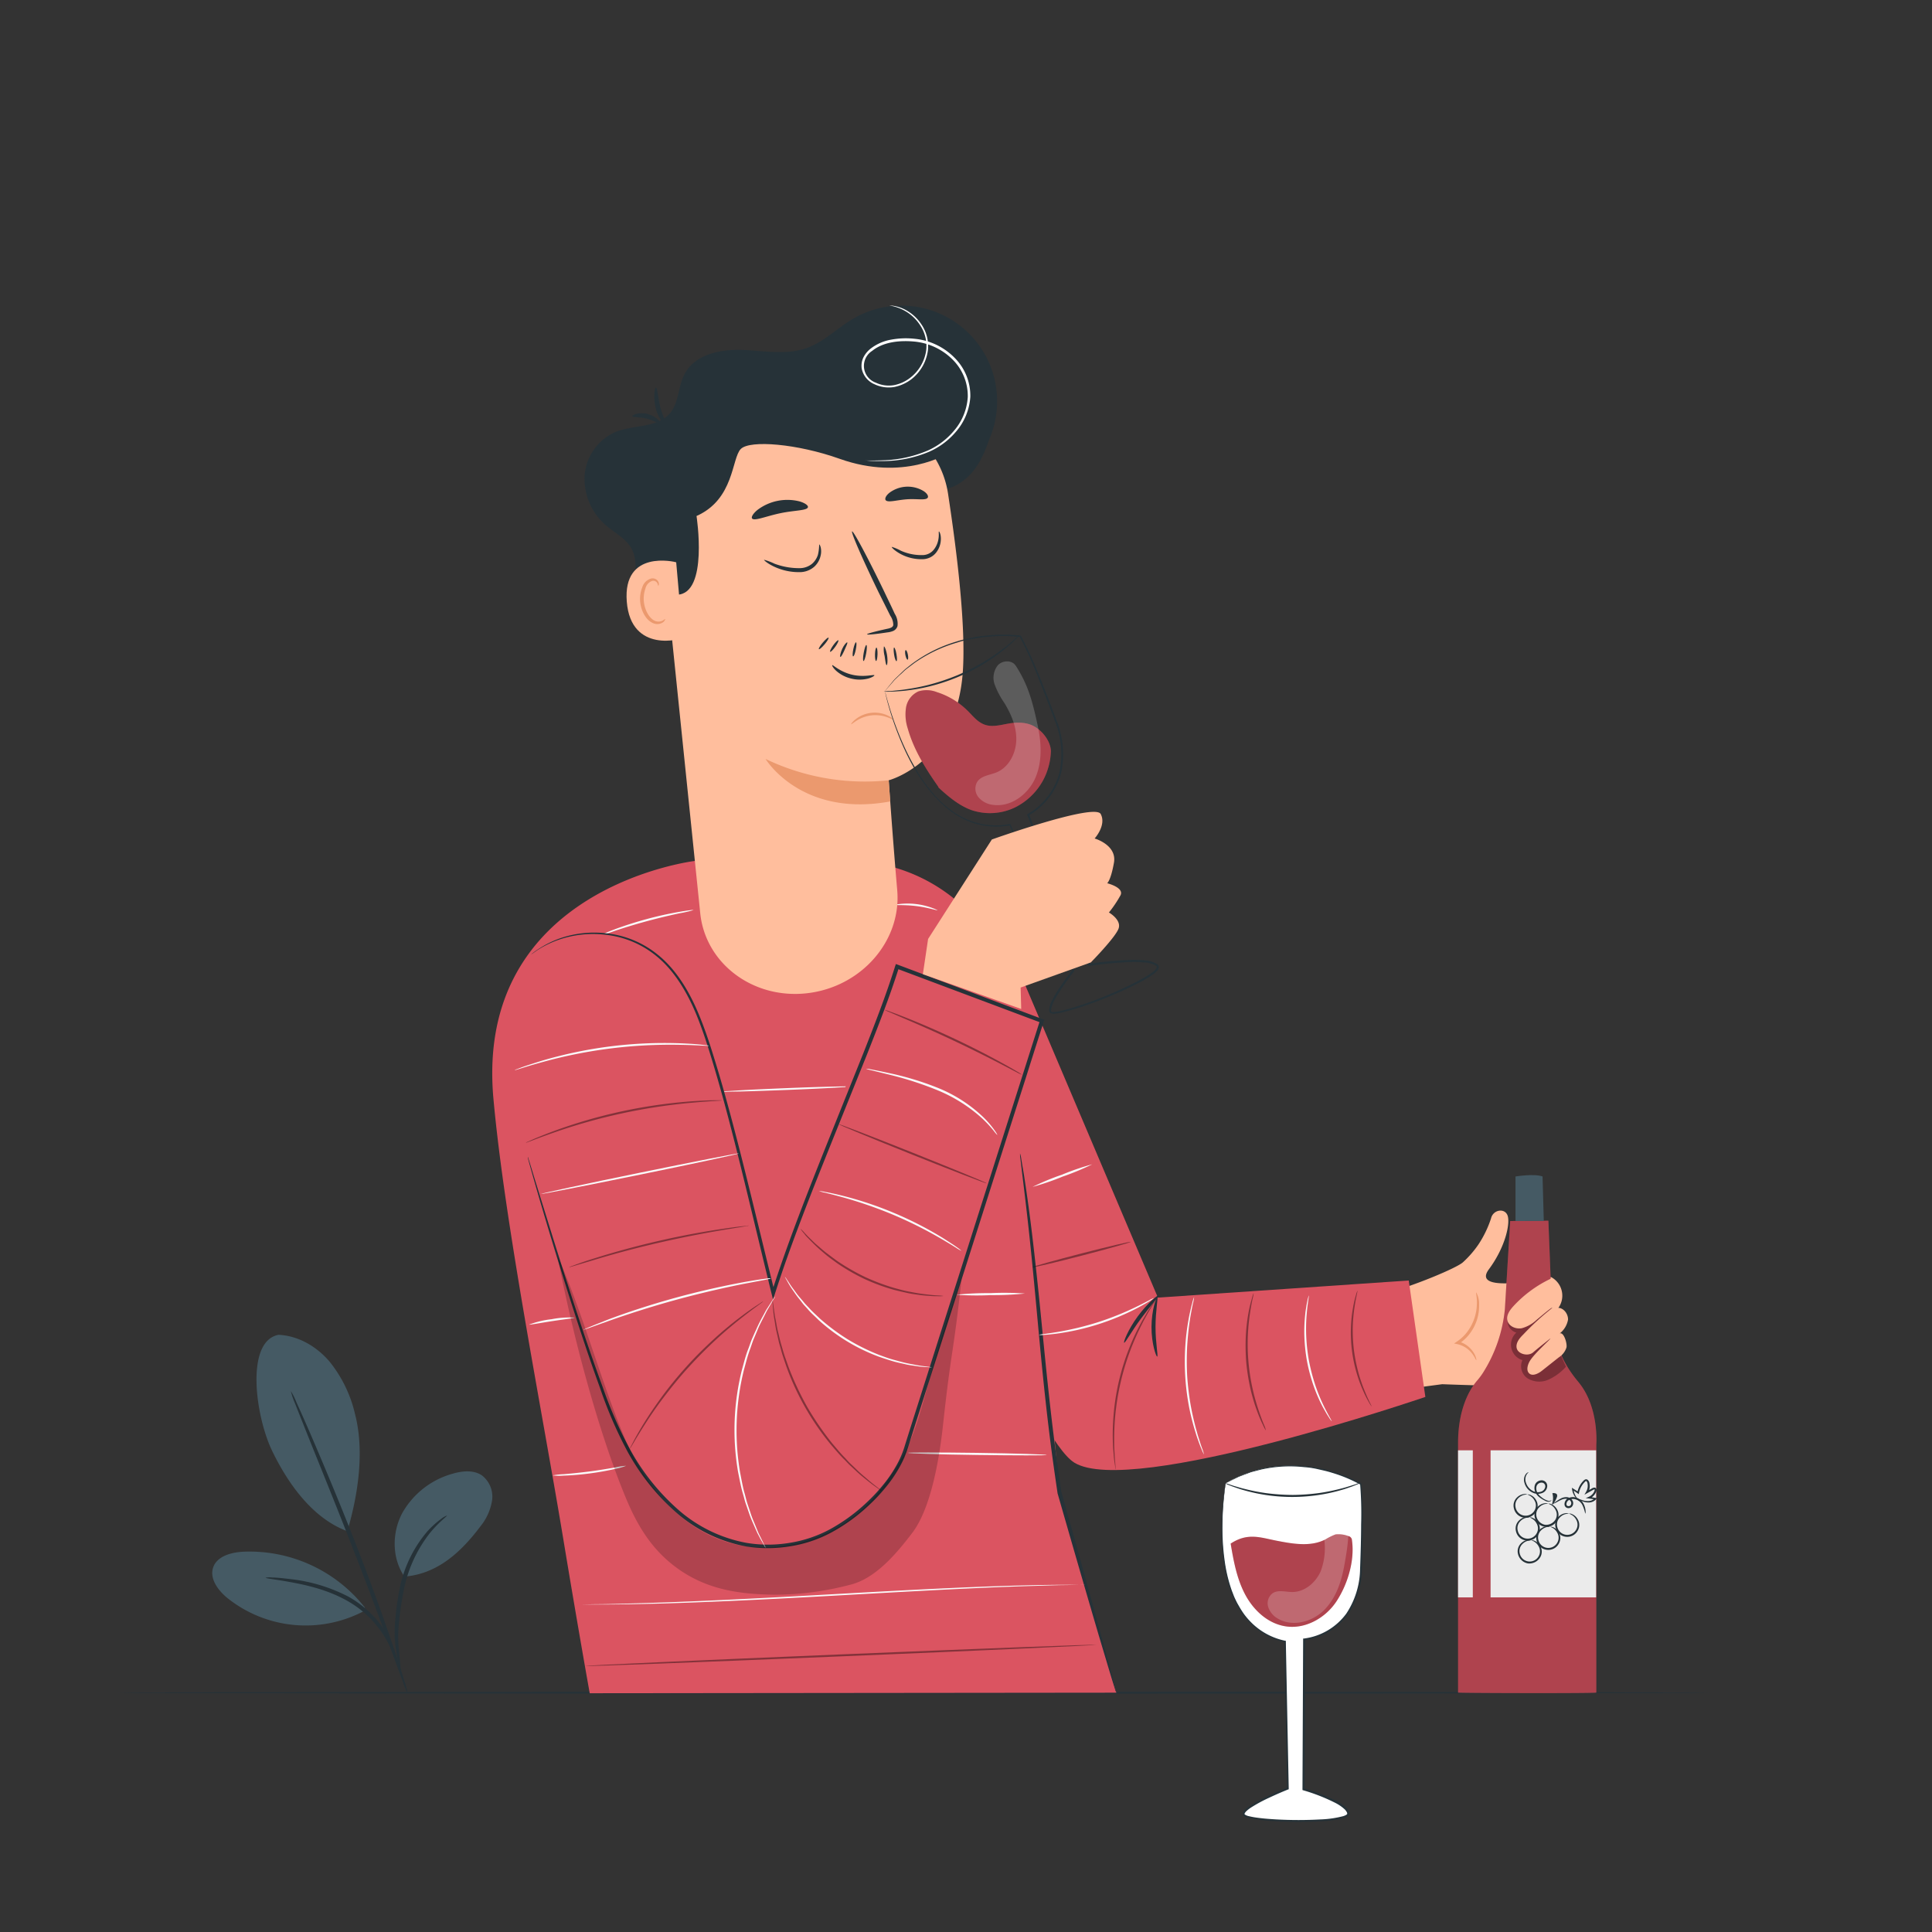 <svg xmlns="http://www.w3.org/2000/svg" viewBox="0 0 500 500"><rect x="0" y="0" width="500" height="500" fill="#333333" stroke="none"/><g id="freepik--Floor--inject-442"><path d="M442.77,438.07c0,.14-92.34.26-206.23.26s-206.26-.12-206.26-.26,92.33-.26,206.26-.26S442.77,437.93,442.77,438.07Z" style="fill:#263238"></path></g><g id="freepik--Character--inject-442"><path d="M404.43,358.51c-5.8.72-31.19-.28-31.19-.28l-9.68,1.28-4.88-24.84c6.42-1.59,18.48-6.53,20-8.06a26.41,26.41,0,0,0,3.93-4.53,27.84,27.84,0,0,0,3.26-6.73c.5-2.25,3.42-2.78,4.24-.9s-.38,8.1-4.8,14.06,12,3,16.12,2h0a5.45,5.45,0,0,1,1.63,8.3L402,340.13Z" style="fill:#ffbe9d"></path><path d="M382.05,352c-.1,0-.3-.66-1-1.61a6.63,6.63,0,0,0-3.87-2.52l-.87-.18.75-.5a11.06,11.06,0,0,0,2.76-2.64,12.43,12.43,0,0,0,2.39-6.94c.09-1.92-.32-3.1-.17-3.13a5.83,5.83,0,0,1,.75,3.13,11.84,11.84,0,0,1-2.33,7.42,10.75,10.75,0,0,1-3,2.79l-.12-.68a6.6,6.6,0,0,1,4.08,3C382.07,351.22,382.12,352,382.05,352Z" style="fill:#eb996e"></path><path d="M390.84,316l-1.38,22.81a37.54,37.54,0,0,1-5.78,16.65,19.21,19.21,0,0,1-1.33,1.76c-2.75,3.15-5,8.65-5,16.16v64.66c.67.13,35,.22,35.77,0l0-64.23s.78-9.66-4.65-16.17c-3.83-4.58-6.59-10.05-6.87-18.72-.15-4.79-.88-23-.88-23Z" style="fill:#DB5461"></path><path d="M390.84,316l-1.38,22.81a37.54,37.54,0,0,1-5.78,16.65,19.21,19.21,0,0,1-1.33,1.76c-2.75,3.15-5,8.65-5,16.16v64.66c.67.13,35,.22,35.77,0l0-64.23s.78-9.66-4.65-16.17c-3.83-4.58-6.59-10.05-6.87-18.72-.15-4.79-.88-23-.88-23Z" style="opacity:0.2"></path><rect x="385.76" y="375.34" width="27.31" height="38.06" style="fill:#ebebeb"></rect><g style="opacity:0.3"><path d="M390.73,340a3.21,3.21,0,0,0-.42,2.88,3.16,3.16,0,0,0,2.12,2A4.19,4.19,0,0,0,394,352a3.8,3.8,0,0,0,1.4,4.76,5.85,5.85,0,0,0,5.24.33A13.38,13.38,0,0,0,405,354l.27-.3L404,350.86l-2.27-16.92Z"></path></g><path d="M401.42,330.89a31.29,31.29,0,0,0-9.7,7.09c-1,1.08-2,2.49-1.57,3.9s2.18,2.14,3.66,1.87a9,9,0,0,0,3.88-2.19c1.17-.95,4-3.41,4.13-3.14a68.51,68.51,0,0,0-7.56,6.91c-.95.93-1.95,2.09-1.77,3.41.23,1.71,3,2.38,4.29,1.25s4.44-3.59,4.44-3.59c.25.05-4.32,4-5.4,6-.54,1-.86,2.38,0,3.09s2.3,0,3.24-.75l4.35-3.45a4.7,4.7,0,0,0,2-2.6c.2-1.11-.74-4.06-1.76-3.59a5.81,5.81,0,0,0,2.16-3.62c0-1.7-1.4-3.18-2.82-3" style="fill:#ffbe9d"></path><path d="M396.36,398.61a1.3,1.3,0,0,1,.71.12,3,3,0,0,1,1.5,1.31,2.89,2.89,0,0,1,.06,2.94,3.3,3.3,0,0,1-3.21,1.63,3.25,3.25,0,0,1-2.58-2.5,2.88,2.88,0,0,1,.91-2.8,3,3,0,0,1,1.82-.8,1.29,1.29,0,0,1,.72.09s-.26,0-.69.11a3.06,3.06,0,0,0-1.59.87,2.54,2.54,0,0,0-.71,2.42,2.64,2.64,0,0,0,4.91.74,2.54,2.54,0,0,0,0-2.53,3.21,3.21,0,0,0-1.26-1.3C396.6,398.71,396.35,398.66,396.36,398.61Z" style="fill:#263238"></path><path d="M395.88,392.69a1.34,1.34,0,0,1,.72.12,3,3,0,0,1,1.5,1.31,2.87,2.87,0,0,1,0,2.94,3.1,3.1,0,0,1-5.79-.87,2.88,2.88,0,0,1,.92-2.79,2.93,2.93,0,0,1,1.81-.81,1.23,1.23,0,0,1,.72.09c0,.05-.26,0-.69.11a3.06,3.06,0,0,0-1.59.87,2.53,2.53,0,0,0-.7,2.42,2.64,2.64,0,0,0,4.91.74,2.55,2.55,0,0,0,0-2.52,3,3,0,0,0-1.27-1.3C396.12,392.79,395.87,392.74,395.88,392.69Z" style="fill:#263238"></path><path d="M401.17,395.09s.27,0,.71.12a3,3,0,0,1,1.5,1.3,2.91,2.91,0,0,1,.06,2.95,3.1,3.1,0,0,1-5.79-.87,2.89,2.89,0,0,1,.91-2.8,3.1,3.1,0,0,1,1.82-.81c.47,0,.72.07.72.1a6.24,6.24,0,0,1-.69.1,3.17,3.17,0,0,0-1.59.88,2.51,2.51,0,0,0-.7,2.42,2.64,2.64,0,0,0,4.91.74,2.56,2.56,0,0,0,0-2.53,3.15,3.15,0,0,0-1.26-1.3A6.87,6.87,0,0,1,401.17,395.09Z" style="fill:#263238"></path><path d="M400.7,389.13s.27-.05.71.12a3,3,0,0,1,1.5,1.3,2.89,2.89,0,0,1,.06,2.94,3.1,3.1,0,0,1-5.79-.86,2.89,2.89,0,0,1,.91-2.8,3.1,3.1,0,0,1,1.82-.81c.48,0,.73.07.72.1a6.24,6.24,0,0,1-.69.1,3.06,3.06,0,0,0-1.59.87,2.53,2.53,0,0,0-.7,2.43,2.81,2.81,0,0,0,2.19,2.09,2.84,2.84,0,0,0,2.72-1.36,2.54,2.54,0,0,0,0-2.52,3,3,0,0,0-1.26-1.3A6.87,6.87,0,0,1,400.7,389.13Z" style="fill:#263238"></path><path d="M406.07,391.71a1.3,1.3,0,0,1,.71.12,3,3,0,0,1,1.5,1.31,2.89,2.89,0,0,1,.06,2.94,3.1,3.1,0,0,1-5.79-.87,2.88,2.88,0,0,1,.91-2.79,3,3,0,0,1,1.82-.81,1.29,1.29,0,0,1,.72.09c0,.05-.26,0-.69.11a3.06,3.06,0,0,0-1.59.87,2.55,2.55,0,0,0-.71,2.42,2.65,2.65,0,0,0,4.92.74,2.54,2.54,0,0,0,0-2.52,3,3,0,0,0-1.26-1.3C406.31,391.81,406.06,391.76,406.07,391.71Z" style="fill:#263238"></path><path d="M395.29,386.76s.27-.05.72.11a3,3,0,0,1,1.5,1.31,2.89,2.89,0,0,1,.06,2.94,3.1,3.1,0,0,1-5.8-.87,2.88,2.88,0,0,1,.92-2.79,3,3,0,0,1,1.82-.81,1.29,1.29,0,0,1,.72.09c0,.05-.26,0-.7.11a3.14,3.14,0,0,0-1.59.87,2.54,2.54,0,0,0-.7,2.42,2.64,2.64,0,0,0,4.91.74,2.52,2.52,0,0,0,0-2.52,3.08,3.08,0,0,0-1.26-1.3C395.54,386.85,395.29,386.8,395.29,386.76Z" style="fill:#263238"></path><path d="M401.64,389.29a4.56,4.56,0,0,0,.11-2.85c.46-.07,1.09,0,1.21.41a.87.87,0,0,1,0,.5,5.92,5.92,0,0,1-1.11,2" style="fill:#263238"></path><path d="M410.26,391.76a9.84,9.84,0,0,0-.79-2.36,2.87,2.87,0,0,0-2-1.43,2.13,2.13,0,0,0-1.42.24,1.2,1.2,0,0,0-.65,1.18c.07.44.66.51,1,.24a.89.89,0,0,0,.06-1.16,1.4,1.4,0,0,0-1.08-.58,2.52,2.52,0,0,0-1.17.2c-.69.29-1.25.65-1.65.84s-.62.29-.63.26.17-.19.54-.44a12.72,12.72,0,0,1,1.6-1,2.91,2.91,0,0,1,1.34-.29,1.83,1.83,0,0,1,1.45.74,1.37,1.37,0,0,1-.14,1.82,1.28,1.28,0,0,1-1,.27,1,1,0,0,1-.81-.79,1.69,1.69,0,0,1,.9-1.73,2.61,2.61,0,0,1,1.75-.28,3.21,3.21,0,0,1,2.28,1.73,4.84,4.84,0,0,1,.51,1.85A1.47,1.47,0,0,1,410.26,391.76Z" style="fill:#263238"></path><path d="M395.64,381s-.26.17-.54.61a2.45,2.45,0,0,0-.19,2.08A3.63,3.63,0,0,0,397,386a2.62,2.62,0,0,0,1.79.05,1.55,1.55,0,0,0,1.12-1.32,1,1,0,0,0-.3-.79,1,1,0,0,0-.79-.23,1.33,1.33,0,0,0-1.19,1.05,2.33,2.33,0,0,0,.27,1.58,3.84,3.84,0,0,0,1,1.11,4.92,4.92,0,0,0,1.91,1,.94.94,0,0,0,.71-.27s-.08.42-.71.47a2,2,0,0,1-1-.29,8,8,0,0,1-1.14-.67,4,4,0,0,1-1.16-1.18,2.67,2.67,0,0,1-.35-1.91,1.72,1.72,0,0,1,.54-1,1.88,1.88,0,0,1,1.06-.48,1.45,1.45,0,0,1,1.66,1.55,2,2,0,0,1-1.47,1.78,3,3,0,0,1-2.14-.09,3.89,3.89,0,0,1-2.28-2.61,2.53,2.53,0,0,1,.38-2.3C395.31,381,395.64,381,395.64,381Z" style="fill:#263238"></path><path d="M408.42,387.93a8.21,8.21,0,0,1,1.25.36,4.29,4.29,0,0,0,1.46.18,2.24,2.24,0,0,0,1.61-.77l.13.33-1.65-.22-.84-.1.79-.33a2.75,2.75,0,0,0,1.52-1.68c0-.19,0-.27-.07-.26s-.28.1-.48.22l-1.28.72-.81.45.46-.81.15-.29a3.11,3.11,0,0,0,.2-1.75,1.16,1.16,0,0,0-.29-.66c-.08-.08-.26,0-.47.26a5.43,5.43,0,0,0-1.46,2.77l-.06.33-.26-.18c-.49-.34-.95-.66-1.39-.95l.28-.17a4.67,4.67,0,0,0,.9,2.29c.37.47.63.68.6.71s-.32-.13-.75-.59a4.44,4.44,0,0,1-1.11-2.37l-.05-.39.33.21,1.42.9-.33.14a5.71,5.71,0,0,1,1.52-3,2,2,0,0,1,.4-.34.66.66,0,0,1,.69,0,1.45,1.45,0,0,1,.53,1,3.5,3.5,0,0,1-.23,2.06,2.69,2.69,0,0,1-.17.34l-.35-.36,1.28-.71a1.4,1.4,0,0,1,.81-.28.57.57,0,0,1,.45.38.86.86,0,0,1,0,.47,3.1,3.1,0,0,1-1.85,2l0-.44,1.64.26.37.06-.23.27a2.51,2.51,0,0,1-1.92.85,4.17,4.17,0,0,1-1.55-.28A3.84,3.84,0,0,1,408.42,387.93Z" style="fill:#263238"></path><path d="M392.21,316V304.47s4.87-.8,7,0l.32,11.51Z" style="fill:#455a64"></path><rect x="377.34" y="375.34" width="3.82" height="38.06" style="fill:#ebebeb"></rect><path d="M264,251.82l35.67,84,64.91-4.43,4.3,30.13s-76.18,26.1-90.86,17c-9.88-6.13-32.8-65.18-32.8-65.18Z" style="fill:#DB5461"></path><path d="M211.9,222.81H179.83s-57.09,6.79-52.13,61.54c2.9,32,12.48,80.18,18,113.47,3.9,23.58,6.92,40.39,6.92,40.39l136.3-.14-14.74-51.8-11.47-126a43.9,43.9,0,0,0-43.43-37.49Z" style="fill:#DB5461"></path><path d="M288.91,438.07a6,6,0,0,1-.37-1c-.21-.68-.52-1.64-.9-2.88-.77-2.54-1.86-6.21-3.23-10.78-2.71-9.2-6.46-22.13-10.73-37v-.07c-.8-5.4-1.61-11.16-2.32-17.11-1.18-9.76-2.05-19.08-2.83-27.55s-1.5-16.1-2.19-22.49-1.32-11.56-1.76-15.13c-.21-1.76-.37-3.14-.49-4.12a7.08,7.08,0,0,1-.1-1.44,8.1,8.1,0,0,1,.31,1.41c.16,1,.39,2.34.69,4.09.55,3.56,1.31,8.71,2.08,15.11s1.59,14,2.42,22.48,1.73,17.78,2.9,27.52c.71,5.93,1.51,11.69,2.29,17.08l0-.06C278.87,401,282.49,414,285,423.25c1.25,4.61,2.25,8.3,2.94,10.87.32,1.25.57,2.23.74,2.92A4.62,4.62,0,0,1,288.91,438.07Z" style="fill:#263238"></path><path d="M290.93,347.49c-.25-.11,1-3.38,3.53-6.83s5.26-5.64,5.44-5.44-2.14,2.68-4.6,6S291.2,347.62,290.93,347.49Z" style="fill:#263238"></path><path d="M299.48,351.08c-.25.09-1.49-3.29-1.47-7.68s1.25-7.77,1.5-7.68-.46,3.46-.46,7.68S299.78,351,299.48,351.08Z" style="fill:#263238"></path><path d="M220.54,281.14a6,6,0,0,1-1.31.16l-3.59.22c-3,.17-7.22.37-11.85.55s-8.83.32-11.86.4l-3.6.06a7.21,7.21,0,0,1-1.32,0,6.29,6.29,0,0,1,1.32-.16l3.59-.22c3-.17,7.22-.36,11.85-.55s8.82-.32,11.85-.39l3.6-.07A7.21,7.21,0,0,1,220.54,281.14Z" style="fill:#fafafa"></path><path d="M148.71,341c0,.15-2.64.42-5.88.92s-5.86,1-5.89.88a23.56,23.56,0,0,1,5.81-1.39A23.87,23.87,0,0,1,148.71,341Z" style="fill:#fafafa"></path><path d="M265.25,334.76a77.91,77.91,0,0,1-8.9.42,77.07,77.07,0,0,1-8.91-.1,77.91,77.91,0,0,1,8.9-.42A77,77,0,0,1,265.25,334.76Z" style="fill:#fafafa"></path><path d="M282.68,301.32a67.75,67.75,0,0,1-7.64,3.17,68,68,0,0,1-7.82,2.68,63.6,63.6,0,0,1,7.64-3.17A63.67,63.67,0,0,1,282.68,301.32Z" style="fill:#fafafa"></path><path d="M298.62,335.94a6.64,6.64,0,0,1-1,.71c-.68.44-1.68,1-2.94,1.69a63.84,63.84,0,0,1-10.29,4.33,63,63,0,0,1-10.89,2.47c-1.42.18-2.57.29-3.37.33a5.17,5.17,0,0,1-1.24,0,5.75,5.75,0,0,1,1.22-.22c.79-.1,1.94-.27,3.34-.5a77.27,77.27,0,0,0,10.78-2.59A76.3,76.3,0,0,0,294.49,338c1.28-.63,2.3-1.16,3-1.53A5.59,5.59,0,0,1,298.62,335.94Z" style="fill:#fafafa"></path><path d="M311.6,376.43a10.49,10.49,0,0,1-.68-1.49c-.21-.48-.45-1.08-.7-1.79s-.55-1.5-.81-2.41a60.51,60.51,0,0,1-1.64-6.42,62.63,62.63,0,0,1-1-16.17,59.19,59.19,0,0,1,.81-6.57c.15-.93.35-1.76.51-2.5s.31-1.35.46-1.86a8.59,8.59,0,0,1,.49-1.56,10.54,10.54,0,0,1-.29,1.61c-.12.51-.25,1.14-.38,1.87s-.31,1.57-.43,2.5c-.29,1.85-.53,4.07-.69,6.54a75,75,0,0,0,0,8.06,72.35,72.35,0,0,0,1,8c.47,2.44,1,4.61,1.52,6.41.24.91.52,1.71.74,2.42s.43,1.32.61,1.81A10,10,0,0,1,311.6,376.43Z" style="fill:#fafafa"></path><path d="M344.65,367.82a6.62,6.62,0,0,1-.78-1.08c-.24-.36-.52-.8-.82-1.34s-.66-1.13-1-1.82a40,40,0,0,1-2.12-5,44.51,44.51,0,0,1-1.7-6.41,45.85,45.85,0,0,1-.67-6.6,40.33,40.33,0,0,1,.23-5.41c.06-.77.19-1.45.29-2.06a14.83,14.83,0,0,1,.29-1.54,7.8,7.8,0,0,1,.35-1.29c.1,0-.31,1.88-.56,4.92a45.31,45.31,0,0,0-.12,5.36,47.89,47.89,0,0,0,.7,6.52,50.09,50.09,0,0,0,1.64,6.35,45.19,45.19,0,0,0,2,5C343.7,366.18,344.74,367.77,344.65,367.82Z" style="fill:#fafafa"></path><path d="M162.05,379.34a14,14,0,0,1-2.71.78,68,68,0,0,1-6.7,1.2c-2.64.35-5,.52-6.78.57a13.33,13.33,0,0,1-2.82-.06,18.6,18.6,0,0,1,2.8-.31c1.72-.14,4.11-.37,6.73-.71s5-.75,6.7-1.05A16.87,16.87,0,0,1,162.05,379.34Z" style="fill:#fafafa"></path><path d="M270.92,376.55c0,.14-8.07.13-18,0s-18-.41-18-.55,8.07-.13,18,0S270.92,376.41,270.92,376.55Z" style="fill:#fafafa"></path><path d="M281,410.14l-.34,0-1,0-3.84.08c-1.67,0-3.72.08-6.09.15s-5.07.14-8.05.26c-11.93.42-28.41,1.35-46.6,2.37s-34.69,1.78-46.64,2.06c-6,.13-10.8.2-14.14.18l-3.85,0-1,0-.34,0,.34,0,1,0,3.85-.07c3.34,0,8.17-.17,14.13-.35,11.94-.37,28.42-1.18,46.62-2.21s34.67-1.89,46.62-2.22c3-.09,5.68-.16,8.06-.19s4.41-.07,6.08-.05h3.85l1,0A1.44,1.44,0,0,1,281,410.14Z" style="fill:#fafafa"></path><path d="M179.51,235.52a31.64,31.64,0,0,1-3.55.82c-2.2.47-5.23,1.16-8.55,2.06s-6.27,1.83-8.41,2.54a31.38,31.38,0,0,1-3.49,1.08,4,4,0,0,1,.88-.44c.58-.25,1.43-.59,2.49-1,2.11-.8,5.07-1.79,8.4-2.7s6.38-1.53,8.61-1.91c1.11-.19,2-.33,2.64-.4A3.47,3.47,0,0,1,179.51,235.52Z" style="fill:#fafafa"></path><path d="M242.65,235.55c-.06.15-2.46-.68-5.54-1.06s-5.62-.17-5.64-.33a18.43,18.43,0,0,1,11.18,1.39Z" style="fill:#fafafa"></path><path d="M133.33,289.36s26.54,84.44,43.36,99.79,45.22,7.74,50.56-2.88,42.38-122,42.38-122l-40.51-14.35-29,88.3-20.54-78.92s-15.38-27.1-36.13-14.11S133.33,289.36,133.33,289.36Z" style="fill:#DB5461"></path><path d="M136.6,299.39a3.31,3.31,0,0,1,.12.33c.07.24.18.57.32,1,.28.91.69,2.23,1.22,4L143,320c2.07,6.62,4.62,14.71,7.75,24.05,1.56,4.66,3.28,9.64,5.21,14.87A108.73,108.73,0,0,0,163,375a57.73,57.73,0,0,0,11.88,15.13,36.9,36.9,0,0,0,18.41,9.18,34,34,0,0,0,10.93,0,32.73,32.73,0,0,0,10.68-3.59,45.92,45.92,0,0,0,9.41-6.89,44.27,44.27,0,0,0,4.08-4.35,34,34,0,0,0,3.44-4.94,24.52,24.52,0,0,0,2.39-5.58l1.89-6,3.86-12.13q3.88-12.27,7.95-25c5.41-17,11-34.59,16.74-52.62l4.5-14.16.32.65L232,250.64l.67-.33c-2.48,7.85-5.44,15.35-8.34,22.7l-8.67,21.53c-5.63,14-11,27.43-15.12,40.32l-.48,1.48-.37-1.51c-4.63-18.82-8.56-36.1-12.74-51.23q-1.56-5.67-3.19-10.92c-1.08-3.5-2.21-6.84-3.5-10-2.56-6.23-5.95-11.62-10.28-15.16a24.89,24.89,0,0,0-13.52-5.63,27.16,27.16,0,0,0-10.89,1,26,26,0,0,0-6.2,2.82c-.65.41-1.12.77-1.45,1s-.5.32-.5.32l.46-.38c.32-.23.77-.61,1.42-1a25.58,25.58,0,0,1,6.19-3,27.26,27.26,0,0,1,11-1.16,25.27,25.27,0,0,1,13.81,5.64c4.44,3.58,7.91,9,10.52,15.31,1.32,3.14,2.47,6.5,3.57,10s2.19,7.14,3.24,10.93c4.24,15.13,8.24,32.42,12.9,51.21l-.84,0c4.14-12.94,9.45-26.37,15.07-40.41q4.22-10.53,8.64-21.53c2.89-7.35,5.83-14.85,8.28-22.64l.17-.51.5.18,37.45,14.07.47.17-.15.47q-2.25,7-4.51,14.16c-5.74,18-11.35,35.62-16.76,52.62l-8,25q-1.95,6.13-3.87,12.13l-1.9,6-.48,1.48-.58,1.48a28.27,28.27,0,0,1-1.42,2.8,34,34,0,0,1-3.54,5.06,43.83,43.83,0,0,1-4.17,4.43,46.24,46.24,0,0,1-9.62,7,33.21,33.21,0,0,1-11,3.67,35.12,35.12,0,0,1-11.21,0,37.75,37.75,0,0,1-18.8-9.44,58.08,58.08,0,0,1-12-15.37,108.37,108.37,0,0,1-7-16.27c-1.91-5.25-3.6-10.24-5.14-14.92-3.08-9.36-5.58-17.47-7.59-24.11s-3.51-11.81-4.51-15.32c-.49-1.75-.87-3.09-1.12-4q-.18-.66-.27-1A1.36,1.36,0,0,1,136.6,299.39Z" style="fill:#263238"></path><path d="M183.49,270.66a1.89,1.89,0,0,1-.52,0l-1.49-.07c-1.29-.07-3.16-.15-5.47-.19a124.38,124.38,0,0,0-35.65,4.47c-2.23.61-4,1.14-5.25,1.54l-1.42.43a3.19,3.19,0,0,1-.51.12,1.91,1.91,0,0,1,.47-.22l1.4-.53c1.21-.45,3-1,5.21-1.7A111.85,111.85,0,0,1,176,270c2.32.09,4.19.22,5.47.36l1.49.17A1.85,1.85,0,0,1,183.49,270.66Z" style="fill:#fafafa"></path><path d="M191.25,298.5c0,.14-11.43,2.6-25.59,5.49S140,309.12,140,309s11.43-2.6,25.59-5.5S191.22,298.36,191.25,298.5Z" style="fill:#fafafa"></path><path d="M248.82,323.72a9.84,9.84,0,0,1-1.37-.79c-.86-.55-2.12-1.31-3.69-2.23a109,109,0,0,0-12.68-6.35,110.4,110.4,0,0,0-13.42-4.61c-1.76-.48-3.18-.84-4.17-1.08a10.37,10.37,0,0,1-1.53-.42,8.75,8.75,0,0,1,1.57.23c1,.17,2.45.48,4.22.91a91.61,91.61,0,0,1,13.53,4.49A93.26,93.26,0,0,1,244,320.38c1.55,1,2.78,1.78,3.61,2.38A9.25,9.25,0,0,1,248.82,323.72Z" style="fill:#fafafa"></path><path d="M258.11,293.75a10.21,10.21,0,0,1-1-1.18,32.33,32.33,0,0,0-2.84-3.05,39.62,39.62,0,0,0-11.53-7.32A87,87,0,0,0,229.64,278l-4.06-1a9.65,9.65,0,0,1-1.48-.42,7.57,7.57,0,0,1,1.52.22c1,.18,2.38.46,4.11.84a75.7,75.7,0,0,1,13.23,4,37.09,37.09,0,0,1,11.58,7.54,24.81,24.81,0,0,1,2.75,3.19,10.75,10.75,0,0,1,.63.95A1.29,1.29,0,0,1,258.11,293.75Z" style="fill:#fafafa"></path><path d="M199.52,330.87a1.71,1.71,0,0,1-.5.14l-1.44.29-5.3,1c-4.48.9-10.63,2.26-17.34,4.1s-12.7,3.81-17,5.32l-5.09,1.81-1.39.49a2.37,2.37,0,0,1-.49.14,1.67,1.67,0,0,1,.45-.24l1.36-.58c1.17-.49,2.89-1.17,5-2,4.28-1.6,10.27-3.62,17-5.47s12.91-3.16,17.41-4c2.24-.41,4.07-.7,5.34-.87l1.45-.19A2.89,2.89,0,0,1,199.52,330.87Z" style="fill:#fafafa"></path><path d="M198.17,400.59a3.07,3.07,0,0,1-.37-.59l-1-1.75-.68-1.28c-.24-.47-.45-1-.71-1.56-.48-1.14-1.1-2.4-1.58-3.88-.25-.73-.52-1.5-.8-2.3s-.47-1.66-.73-2.54c-.53-1.75-.87-3.67-1.28-5.69a64,64,0,0,1,1-26.52c.56-2,1-3.87,1.71-5.57.32-.86.58-1.7.92-2.48s.66-1.52,1-2.23a40.9,40.9,0,0,1,1.87-3.75c.29-.54.55-1.05.82-1.51l.78-1.21,1.08-1.68a4.21,4.21,0,0,1,.41-.56,2.84,2.84,0,0,1-.32.62l-1,1.72-.73,1.24c-.26.46-.5,1-.78,1.52-.54,1.1-1.24,2.32-1.8,3.76l-.94,2.23c-.32.77-.57,1.62-.88,2.47-.65,1.7-1.11,3.58-1.65,5.54a65.16,65.16,0,0,0-1,26.33c.39,2,.71,3.92,1.22,5.66.24.87.43,1.73.69,2.53s.53,1.56.77,2.3c.45,1.48,1.05,2.74,1.5,3.88.24.57.44,1.1.66,1.58l.64,1.29c.36.74.64,1.33.87,1.79A4.3,4.3,0,0,1,198.17,400.59Z" style="fill:#fafafa"></path><path d="M241.1,353.85a1.53,1.53,0,0,1-.47,0l-1.35-.08a20.34,20.34,0,0,1-2.13-.23c-.83-.13-1.78-.22-2.81-.47s-2.16-.45-3.35-.81-2.45-.76-3.76-1.23a47.73,47.73,0,0,1-15.4-9.43c-1-1-2-1.86-2.79-2.8-.41-.47-.83-.9-1.2-1.34l-1-1.29c-.68-.81-1.2-1.62-1.68-2.3s-.86-1.3-1.15-1.81l-.66-1.18a2,2,0,0,1-.21-.43s.12.12.3.38l.75,1.12a20.39,20.39,0,0,0,1.21,1.75c.5.67,1,1.45,1.73,2.24l1.05,1.26c.37.43.79.85,1.21,1.3.81.92,1.8,1.79,2.8,2.75a54.21,54.21,0,0,0,7.19,5.36,53.39,53.39,0,0,0,8.05,4c1.3.48,2.52.94,3.71,1.26s2.29.64,3.31.87,2,.39,2.77.54,1.53.25,2.11.32l1.34.17A1.54,1.54,0,0,1,241.1,353.85Z" style="fill:#fafafa"></path><g style="opacity:0.4"><path d="M186.89,284.77a1.74,1.74,0,0,1-.53.08l-1.52.1c-1.32.07-3.23.21-5.58.42a148,148,0,0,0-36,7.77c-2.23.78-4,1.44-5.25,1.92l-1.43.53a1.72,1.72,0,0,1-.51.15,2.26,2.26,0,0,1,.47-.25l1.39-.62c1.21-.53,3-1.25,5.21-2.08A131.33,131.33,0,0,1,179.23,285c2.36-.16,4.28-.24,5.6-.25h1.53Z"></path></g><g style="opacity:0.4"><path d="M193.81,317.17a1.76,1.76,0,0,1-.48.12l-1.37.24-5.06.83c-4.26.72-10.13,1.82-16.55,3.3S158.16,324.73,154,326l-4.91,1.46-1.33.39a1.75,1.75,0,0,1-.48.1s.15-.09.44-.2l1.31-.48c1.14-.42,2.8-1,4.86-1.63,4.13-1.31,9.89-2.95,16.33-4.44s12.33-2.52,16.62-3.15c2.14-.32,3.88-.55,5.08-.68l1.39-.14A1.87,1.87,0,0,1,193.81,317.17Z"></path></g><g style="opacity:0.2"><path d="M144.22,324.74c3.6,19.19,10.28,44.95,17.78,63,3.06,7.34,6.81,13.42,13.24,18.09,7.63,5.54,16,6.78,25.42,6.88A77.69,77.69,0,0,0,220,410.14c6.55-1.57,12-8.06,16.07-13.4,4.95-6.46,7.06-19.59,7.95-27.67,2.28-20.92,2.56-17.28,4.85-38.2-3.74,10.48-5.54,15.8-8.82,27.86s-5,17.7-12.75,27.54a38.28,38.28,0,0,1-33.44,14c-15-1.64-26.17-14-32.09-27.89s-11.1-33-17.25-46.79"></path></g><g style="opacity:0.4"><path d="M197.51,336.81a2.3,2.3,0,0,1-.41.34l-1.21.9c-1.07.77-2.58,1.91-4.42,3.37s-4,3.27-6.26,5.36-4.68,4.51-7.09,7.16-4.54,5.31-6.42,7.78-3.44,4.78-4.7,6.75-2.26,3.6-2.92,4.74l-.77,1.29c-.19.3-.29.45-.31.44a2.54,2.54,0,0,1,.21-.49l.7-1.34c.6-1.17,1.54-2.83,2.77-4.83s2.8-4.34,4.64-6.85,4-5.17,6.41-7.84,4.86-5.06,7.16-7.16,4.48-3.88,6.35-5.3,3.43-2.53,4.53-3.24l1.27-.83A1.78,1.78,0,0,1,197.51,336.81Z"></path></g><g style="opacity:0.4"><path d="M228.2,385.87a2.3,2.3,0,0,1-.51-.31l-1.39-1c-.61-.43-1.34-1-2.15-1.65s-1.77-1.42-2.72-2.34l-1.53-1.42c-.53-.5-1-1.07-1.59-1.62-1.11-1.11-2.18-2.4-3.33-3.73A67.75,67.75,0,0,1,203.64,354c-.57-1.66-1.14-3.24-1.53-4.75-.21-.76-.44-1.48-.6-2.19s-.31-1.39-.45-2c-.32-1.29-.47-2.49-.64-3.53a26.64,26.64,0,0,1-.34-2.69c-.06-.69-.11-1.26-.15-1.7a2.11,2.11,0,0,1,0-.6,4.85,4.85,0,0,1,.12.59c.06.44.14,1,.24,1.69s.21,1.63.43,2.66.37,2.22.71,3.5c.15.65.31,1.32.48,2s.41,1.42.62,2.17c.41,1.5,1,3.06,1.57,4.71a77,77,0,0,0,4.83,10.29,78.55,78.55,0,0,0,6.43,9.37c1.14,1.33,2.18,2.62,3.28,3.73.53.56,1,1.13,1.55,1.63l1.5,1.44c.93.94,1.87,1.69,2.66,2.38s1.49,1.27,2.08,1.72l1.34,1.06A2.89,2.89,0,0,1,228.2,385.87Z"></path></g><g style="opacity:0.4"><path d="M244.2,335.4a8.61,8.61,0,0,1-1.66.05,17.5,17.5,0,0,1-1.95-.07c-.76-.06-1.63-.1-2.58-.24s-2-.26-3.1-.5-2.28-.51-3.51-.82a51.34,51.34,0,0,1-7.75-2.86,52,52,0,0,1-7.14-4.14c-1-.75-2-1.44-2.87-2.18s-1.66-1.41-2.36-2.07-1.3-1.28-1.84-1.83-1-1-1.3-1.46a8.55,8.55,0,0,1-1-1.31,12,12,0,0,1,1.17,1.18c.36.39.81.87,1.36,1.39s1.14,1.15,1.87,1.76,1.5,1.33,2.39,2,1.85,1.4,2.87,2.13a56.54,56.54,0,0,0,7.09,4.06,54.91,54.91,0,0,0,7.66,2.87c1.21.32,2.36.65,3.47.86s2.12.41,3.06.55,1.8.23,2.55.32,1.4.13,1.94.16A12.57,12.57,0,0,1,244.2,335.4Z"></path></g><g style="opacity:0.4"><path d="M255.41,306.26c-.06.13-8.69-3.19-19.28-7.43S217,291.06,217,290.92s8.69,3.19,19.29,7.43S255.46,306.12,255.41,306.26Z"></path></g><g style="opacity:0.4"><path d="M264.49,278.15a9.74,9.74,0,0,1-1.4-.66l-3.74-1.95c-3.16-1.64-7.54-3.86-12.45-6.18s-9.42-4.29-12.69-5.68L230.33,262a9.92,9.92,0,0,1-1.41-.65,7.42,7.42,0,0,1,1.48.47c.94.33,2.29.84,3.95,1.5,3.31,1.3,7.85,3.23,12.77,5.55s9.29,4.6,12.4,6.33c1.56.86,2.82,1.58,3.67,2.09A8.92,8.92,0,0,1,264.49,278.15Z"></path></g><g style="opacity:0.4"><path d="M283.69,425.67c0,.14-29.61,1.49-66.15,3s-66.17,2.64-66.17,2.49,29.6-1.49,66.15-3S283.69,425.52,283.69,425.67Z"></path></g><g style="opacity:0.4"><path d="M292.65,321.39c0,.14-5.62,1.73-12.63,3.55s-12.73,3.17-12.76,3,5.61-1.73,12.63-3.55S292.61,321.25,292.65,321.39Z"></path></g><g style="opacity:0.4"><path d="M288.75,380.32s-.05-.15-.1-.45-.12-.8-.2-1.32-.19-1.27-.24-2.09-.17-1.76-.19-2.79a59.57,59.57,0,0,1,.16-7.28,60.58,60.58,0,0,1,4-17.34,58,58,0,0,1,3.07-6.6c.47-.92,1-1.71,1.39-2.42a19.49,19.49,0,0,1,1.14-1.78l.76-1.1a2.23,2.23,0,0,1,.29-.36s-.05.16-.2.42l-.68,1.15c-.31.49-.67,1.09-1.06,1.81s-.87,1.52-1.32,2.45a68.8,68.8,0,0,0-2.95,6.61,65.09,65.09,0,0,0-4,17.2,67.58,67.58,0,0,0-.26,7.22c0,1,.07,2,.11,2.78s.09,1.53.15,2.1.07,1,.1,1.33A1.35,1.35,0,0,1,288.75,380.32Z"></path></g><g style="opacity:0.4"><path d="M327.61,370.22a8.69,8.69,0,0,1-.68-1.27,38.31,38.31,0,0,1-1.54-3.6,47.59,47.59,0,0,1-1.69-5.56,54.89,54.89,0,0,1-1.15-7,54,54,0,0,1-.13-7.13,48.16,48.16,0,0,1,.66-5.77A36.55,36.55,0,0,1,324,336a8.08,8.08,0,0,1,.44-1.37,6.52,6.52,0,0,1-.25,1.41c-.2.9-.45,2.21-.69,3.84a52.14,52.14,0,0,0-.55,5.74,53.31,53.31,0,0,0,1.27,14,55.08,55.08,0,0,0,1.57,5.55c.53,1.55,1,2.8,1.37,3.64A6.17,6.17,0,0,1,327.61,370.22Z"></path></g><g style="opacity:0.4"><path d="M355,364a5.08,5.08,0,0,1-.67-1,26,26,0,0,1-1.52-3,35.09,35.09,0,0,1-1.71-4.65,37.28,37.28,0,0,1-1.48-12,35.18,35.18,0,0,1,.54-4.92,27.12,27.12,0,0,1,.75-3.25,5.71,5.71,0,0,1,.41-1.16c.09,0-.39,1.7-.8,4.46a42.16,42.16,0,0,0-.42,4.89,44.81,44.81,0,0,0,.29,6,44.31,44.31,0,0,0,1.17,5.88,40.74,40.74,0,0,0,1.58,4.64C354.18,362.47,355.06,364,355,364Z"></path></g><path d="M174.52,155.56a5,5,0,0,1-6.4,6.59c-3.45-1.33-4.32-5.81-4.05-9.49s1.12-7.67-.74-10.86c-1.42-2.45-4.1-3.81-6.26-5.63a15.91,15.91,0,0,1-5.78-13,13.39,13.39,0,0,1,8.11-11.42c4.68-1.84,10.76-1,14-4.81,2.34-2.79,2.08-7,3.79-10.17,2.64-5,9.16-6.41,14.82-6.21s11.5,1.4,16.83-.51c4.44-1.6,7.86-5.16,11.94-7.55a24.75,24.75,0,0,1,35.5,30.55c-1.37,3.42-3.83,13.13-14.3,14.07" style="fill:#263238"></path><path d="M168.86,116.61l.82,7.49,11.54,112.24c1.34,13,13.61,22.26,27.55,20.72h0c14.08-1.56,24.57-13.5,23.43-26.69-1.2-13.84-2.2-28.43-2.2-28.43s17.56-4.55,19.18-28.14c.8-11.72-1.47-30.63-3.83-46.05a24.66,24.66,0,0,0-29.13-20.47Z" style="fill:#ffbe9d"></path><path d="M224.39,164.16c0-.18,1.94-.7,5.13-1.41.81-.15,1.57-.38,1.66-1a4.2,4.2,0,0,0-.76-2.38l-3-6c-4.16-8.58-7.25-15.67-6.9-15.84s4,6.66,8.16,15.25c1,2.12,2,4.13,2.88,6.07a4.77,4.77,0,0,1,.71,3.18,2,2,0,0,1-1.24,1.31,5.44,5.44,0,0,1-1.37.32C226.44,164.15,224.42,164.34,224.39,164.16Z" style="fill:#263238"></path><path d="M230,201.94a59.31,59.31,0,0,1-31.88-5.53s9.19,15.25,32.27,11Z" style="fill:#eb996e"></path><path d="M209.09,131.27c-.24.9-3.48.77-7.2,1.56s-6.68,2.09-7.25,1.35c-.26-.35.2-1.22,1.35-2.18a12.82,12.82,0,0,1,11-2.22C208.43,130.22,209.19,130.84,209.09,131.27Z" style="fill:#263238"></path><path d="M240.1,128.8c-.5.78-2.77.22-5.44.42s-4.86.93-5.45.22c-.26-.35,0-1.12.95-1.89a7.9,7.9,0,0,1,8.78-.51C240,127.7,240.32,128.42,240.1,128.8Z" style="fill:#263238"></path><path d="M245.2,117.37s-11.32,7.28-27.92,1.36c-10.89-3.88-23.17-4.93-25.56-2.54s-1.66,13-11.46,17.35c0,0,3.15,20.11-5,20.37s-10.54-40.45-10.54-40.45l22.17-3.19,21-6.66,20.59.4,16.19,2.39Z" style="fill:#263238"></path><path d="M163.67,107.73c-.15-.3,1.7-1.19,4-.57s3.49,2.27,3.22,2.46-1.59-.8-3.53-1.28S163.76,108.07,163.67,107.73Z" style="fill:#263238"></path><path d="M169.76,100.29c.38,0,.46,2.38,1.13,5.08s2,4.6,1.75,4.84-2.2-1.5-2.93-4.53S169.47,100.27,169.76,100.29Z" style="fill:#263238"></path><path d="M175,145.52c-.35-.13-13.86-3.4-12.79,10.18s14.48,9.7,14.48,9.31S175,145.52,175,145.52Z" style="fill:#ffbe9d"></path><path d="M172.13,160.19c-.06,0-.22.19-.61.4a2.34,2.34,0,0,1-1.76.18c-1.48-.42-2.86-2.6-3.12-5a7.75,7.75,0,0,1,.39-3.44,2.75,2.75,0,0,1,1.64-1.95,1.19,1.19,0,0,1,1.44.53c.22.37.15.65.23.66s.27-.25.12-.8a1.59,1.59,0,0,0-.61-.81,1.79,1.79,0,0,0-1.33-.24,3.35,3.35,0,0,0-2.31,2.3,8.1,8.1,0,0,0-.52,3.85c.31,2.73,1.91,5.18,3.92,5.59a2.56,2.56,0,0,0,2.13-.53C172.13,160.52,172.18,160.21,172.13,160.19Z" style="fill:#eb996e"></path><path d="M230.2,79.07h.3a8.69,8.69,0,0,1,.88.1,10,10,0,0,1,3.18,1.14,11.33,11.33,0,0,1,3.9,3.64,10,10,0,0,1,1.67,6.83,11.4,11.4,0,0,1-4.27,7.37,10.79,10.79,0,0,1-4.4,2,8.56,8.56,0,0,1-5.1-.69A5.6,5.6,0,0,1,223,95.32a5,5,0,0,1,.46-2.84,6.77,6.77,0,0,1,1.84-2.24,12,12,0,0,1,5.34-2.34,20.88,20.88,0,0,1,6-.23,16.74,16.74,0,0,1,10.48,5,13.87,13.87,0,0,1,4,10,15.33,15.33,0,0,1-3.73,9.07,19.19,19.19,0,0,1-6.86,5.14,30.83,30.83,0,0,1-12.11,2.44c-1.46,0-2.59,0-3.36-.06l-.87-.07a1.4,1.4,0,0,1-.3,0s.1,0,.3,0H225c.77,0,1.9,0,3.36-.06a31.6,31.6,0,0,0,11.92-2.61,18.87,18.87,0,0,0,6.63-5.07,14.77,14.77,0,0,0,3.55-8.74,13.3,13.3,0,0,0-3.83-9.56,16.14,16.14,0,0,0-10.09-4.76c-3.86-.35-8,.13-10.83,2.42a4.6,4.6,0,0,0,.92,8.21,7.89,7.89,0,0,0,4.73.66,9.94,9.94,0,0,0,4.17-1.89,10.88,10.88,0,0,0,4.15-7,9.61,9.61,0,0,0-1.52-6.57,11.29,11.29,0,0,0-3.72-3.62A11.79,11.79,0,0,0,230.2,79.07Z" style="fill:#fff"></path><path d="M211.93,168c-.14-.11.3-.87,1-1.69s1.35-1.4,1.49-1.28-.3.87-1,1.7S212.06,168.13,211.93,168Z" style="fill:#263238"></path><path d="M214.84,168.67c-.14-.1.21-.85.8-1.67s1.18-1.4,1.32-1.3-.2.86-.79,1.68S215,168.78,214.84,168.67Z" style="fill:#263238"></path><path d="M217.48,170c-.17-.05,0-1,.48-2.07s1.16-1.77,1.31-1.67-.24.94-.72,2S217.66,170.08,217.48,170Z" style="fill:#263238"></path><path d="M220.78,169.86c-.18,0-.15-.88.06-1.88s.53-1.79.7-1.75.15.88-.06,1.88S221,169.9,220.78,169.86Z" style="fill:#263238"></path><path d="M223.48,171.07c-.18,0-.16-1,.05-2.14s.51-2.06.69-2,.16,1-.05,2.13S223.66,171.1,223.48,171.07Z" style="fill:#263238"></path><path d="M226.73,171.06c-.18,0-.31-.78-.28-1.74s.19-1.72.37-1.72.31.79.28,1.74S226.91,171.06,226.73,171.06Z" style="fill:#263238"></path><path d="M229.46,172.14c-.18,0-.34-1.08-.53-2.4a6.28,6.28,0,0,1-.17-2.44c.17-.05.62,1,.82,2.35S229.64,172.14,229.46,172.14Z" style="fill:#263238"></path><path d="M232,171.11c-.18,0-.46-.74-.61-1.71s-.15-1.79,0-1.82.45.74.61,1.71S232.21,171.08,232,171.11Z" style="fill:#263238"></path><path d="M234.89,170.73c-.18,0-.43-.49-.57-1.18s-.1-1.26.08-1.3.43.49.56,1.18S235.06,170.69,234.89,170.73Z" style="fill:#263238"></path><path d="M231.22,186.23c-.06.09-.63-.27-1.63-.62a9,9,0,0,0-7.84.86c-.9.56-1.38,1-1.45.95s.31-.64,1.19-1.33a8,8,0,0,1,8.28-.9C230.77,185.67,231.26,186.17,231.22,186.23Z" style="fill:#eb996e"></path><path d="M212,140.89c.06,0,.24.21.38.71a4.62,4.62,0,0,1,0,2.19,5.48,5.48,0,0,1-1.63,2.86,5.71,5.71,0,0,1-3.78,1.42,15.06,15.06,0,0,1-6.85-1.53c-1.62-.8-2.44-1.56-2.37-1.67a15.3,15.3,0,0,1,2.66,1,18,18,0,0,0,6.52,1.17,5.08,5.08,0,0,0,3.19-1.1,5.16,5.16,0,0,0,1.55-2.33A11.77,11.77,0,0,0,212,140.89Z" style="fill:#263238"></path><path d="M243,137.55c.1-.05.66.92.45,2.63a5.71,5.71,0,0,1-1.13,2.76,4.45,4.45,0,0,1-1.39,1.21,4.72,4.72,0,0,1-1.88.56,11.42,11.42,0,0,1-6.25-1.49c-1.43-.83-2.11-1.59-2-1.69a12.82,12.82,0,0,1,2.36,1,12.94,12.94,0,0,0,5.81,1.12,3.76,3.76,0,0,0,2.64-1.33,5.79,5.79,0,0,0,1.15-2.3C243.12,138.57,242.85,137.59,243,137.55Z" style="fill:#263238"></path><path d="M226.3,174.77c0,.12-.53.53-1.62.84a9,9,0,0,1-4.39,0,8.9,8.9,0,0,1-3.88-2c-.83-.77-1.15-1.4-1-1.48s2.07,1.79,5.18,2.5S226.2,174.48,226.3,174.77Z" style="fill:#263238"></path><path d="M229,178.86s.13-.18.42-.53l1.29-1.57c.3-.34.59-.75,1-1.14l1.31-1.26c.49-.44,1-1,1.56-1.43s1.23-1,1.91-1.48A36.82,36.82,0,0,1,247.65,166c1.16-.4,2.4-.62,3.67-.92s2.6-.48,4-.59a40.1,40.1,0,0,1,8.77,0h.08l.05.08a105.68,105.68,0,0,1,4.7,10.28c1.51,3.66,3,7.53,4.5,11.58a23.5,23.5,0,0,1,1.27,13.32,17.9,17.9,0,0,1-8.51,11.32l.12-.31c4.89,12,10.26,25.11,15.86,38.82l-.28-.16a92.64,92.64,0,0,1,10.95-1,31.53,31.53,0,0,1,3.37.11,6.79,6.79,0,0,1,3.29,1,1.83,1.83,0,0,1,.34.38.79.79,0,0,1,.08.58,2,2,0,0,1-.49.81,8.81,8.81,0,0,1-1.31,1.09,26.64,26.64,0,0,1-2.84,1.7,104.89,104.89,0,0,1-11.81,5.22c-2,.74-4,1.44-6,2-1,.3-2,.59-3,.8a11.51,11.51,0,0,1-1.56.24,2.61,2.61,0,0,1-.86-.07.68.68,0,0,1-.42-.39,1.29,1.29,0,0,1-.11-.45,6.89,6.89,0,0,1,1-3c.48-.91,1-1.77,1.56-2.61,1.11-1.68,2.29-3.29,3.51-4.84l0,.25c-6-13.95-11.57-26.7-16.37-37.77l.22.12a19.24,19.24,0,0,1-11.3-1.27,23.59,23.59,0,0,1-2.4-1.24c-.72-.51-1.48-.94-2.13-1.5l-1-.79-.93-.85c-.62-.55-1.15-1.17-1.72-1.75A42.78,42.78,0,0,1,236.7,199a61.68,61.68,0,0,1-3.35-6.73,80.63,80.63,0,0,1-3.46-9.83c-.32-1.15-.53-2-.67-2.63s-.18-.91-.18-.91l.24.9c.15.59.39,1.47.73,2.61a83.66,83.66,0,0,0,3.55,9.77,61.82,61.82,0,0,0,3.38,6.68,42,42,0,0,0,5.19,7.18c.56.56,1.09,1.18,1.71,1.72l.92.83,1,.78c.65.55,1.4,1,2.12,1.47a20.08,20.08,0,0,0,2.36,1.2,18.73,18.73,0,0,0,11.07,1.21l.16,0,.06.15c4.83,11.06,10.39,23.8,16.46,37.74l.06.13-.09.12c-1.21,1.53-2.38,3.13-3.47,4.8-.55.83-1.07,1.69-1.54,2.57a6.65,6.65,0,0,0-.94,2.73c0,.21.09.39.19.4a1.79,1.79,0,0,0,.67,0,10.79,10.79,0,0,0,1.48-.22c1-.21,2-.49,3-.79,2-.6,4-1.3,5.94-2A104.81,104.81,0,0,0,295,253.62a31,31,0,0,0,2.78-1.67,7.58,7.58,0,0,0,1.22-1,1.54,1.54,0,0,0,.37-.57c0-.09,0-.16,0-.21a2.29,2.29,0,0,0-.22-.24,6.52,6.52,0,0,0-3-.84,30.34,30.34,0,0,0-3.31-.11,91.63,91.63,0,0,0-10.88,1l-.2,0-.08-.18c-5.59-13.72-11-26.85-15.83-38.84l-.08-.19.19-.11a17.46,17.46,0,0,0,8.28-11A23,23,0,0,0,273,186.58c-1.49-4.05-3-7.92-4.46-11.58a104.22,104.22,0,0,0-4.64-10.24l.13.08a40.09,40.09,0,0,0-8.69,0c-1.37.1-2.68.36-4,.56s-2.5.51-3.65.9a37.23,37.23,0,0,0-11.11,5.33l-1.91,1.45c-.61.45-1.08,1-1.57,1.41s-.91.86-1.32,1.23-.69.79-1,1.11l-1.33,1.53Z" style="fill:#263238"></path><path d="M242.77,203.7c2.5,2.34,5.54,4.9,8.8,6a14.93,14.93,0,0,0,11.12-.74,16.75,16.75,0,0,0,7.28-7.05,17.17,17.17,0,0,0,2-7.53c-.07-2.45-2-5-4.09-6.27s-4.67-1.25-7-.83c-2,.36-4.09.95-6,.28s-3.08-2.25-4.45-3.61a19.86,19.86,0,0,0-8-4.84,7.22,7.22,0,0,0-4.76-.17,5.59,5.59,0,0,0-3.19,4.17,11.68,11.68,0,0,0,.44,5.4c1.56,5.56,4.66,10.49,8,15.22" style="fill:#DB5461"></path><path d="M242.77,203.7c2.5,2.34,5.54,4.9,8.8,6a14.93,14.93,0,0,0,11.12-.74,16.75,16.75,0,0,0,7.28-7.05,17.17,17.17,0,0,0,2-7.53c-.07-2.45-2-5-4.09-6.27s-4.67-1.25-7-.83c-2,.36-4.09.95-6,.28s-3.08-2.25-4.45-3.61a19.86,19.86,0,0,0-8-4.84,7.22,7.22,0,0,0-4.76-.17,5.59,5.59,0,0,0-3.19,4.17,11.68,11.68,0,0,0,.44,5.4c1.56,5.56,4.66,10.49,8,15.22" style="opacity:0.2"></path><path d="M264,164.23a10.15,10.15,0,0,1-1.06,1.13c-.34.35-.78.78-1.31,1.24s-1.12,1-1.83,1.55a48.57,48.57,0,0,1-5.11,3.6,50.47,50.47,0,0,1-14.09,5.87,49.32,49.32,0,0,1-6.15,1.1c-.88.12-1.69.15-2.39.2a17.23,17.23,0,0,1-1.81.06,8.46,8.46,0,0,1-1.54,0,9.08,9.08,0,0,1,1.53-.15c.49,0,1.1-.07,1.8-.15s1.49-.13,2.36-.28a54.31,54.31,0,0,0,6.08-1.2,57.28,57.28,0,0,0,7.19-2.41,58.47,58.47,0,0,0,6.77-3.4,52.48,52.48,0,0,0,5.13-3.48c.72-.51,1.32-1,1.87-1.48s1-.84,1.37-1.17A7.52,7.52,0,0,1,264,164.23Z" style="fill:#263238"></path><path d="M240.19,243l16.5-25.74s26.62-9.5,28.17-6.6-1.57,6.34-1.57,6.34,5.82,1.65,5,6.27-1.75,5.31-1.75,5.31,4.45,1.1,3.45,3.11a30.41,30.41,0,0,1-3,4.46s3.21,1.83,2.53,4.06-7.21,8.86-7.21,8.86l-18.17,6.5.15,5.55-25.45-9Z" style="fill:#ffbe9d"></path><g style="opacity:0.2"><path d="M262.86,172.26c3.26,5,4.39,9.48,5.66,15.34,1,4.56,1.28,9.47-.58,13.74s-6.38,7.64-11,6.95a5.7,5.7,0,0,1-3.69-1.94,3.5,3.5,0,0,1-.35-4c1-1.59,3.24-1.74,5-2.46,3.18-1.32,5-4.88,5.11-8.32s-1.32-6.75-3.11-9.69a21.66,21.66,0,0,1-2.48-4.71,5.23,5.23,0,0,1,.82-5c1.21-1.31,3.67-1.4,4.62.11" style="fill:#fff"></path></g></g><g id="freepik--Plant--inject-442"><path d="M72.07,345.45c5.1.22,9.86,3,13.19,6.9A33.64,33.64,0,0,1,91.89,366c2.47,9.56.8,20.8-2,30.27-10.29-3.78-16.57-14.85-19.4-20.66-4.47-9.19-7-28.51,1.58-30.16" style="fill:#455a64"></path><path d="M104.65,408c-3.22-4.71-3.24-11.21-.62-16.28a21.53,21.53,0,0,1,13.06-10.31c2.53-.75,5.46-1.05,7.64.43a6.94,6.94,0,0,1,2.61,6.53,14.14,14.14,0,0,1-3,6.64c-5.08,6.76-11.23,12.36-19.66,13" style="fill:#455a64"></path><path d="M103.64,432.65c-.14,0-.7-2.4-1.26-6.41a30.42,30.42,0,0,1-.07-7.13,66.72,66.72,0,0,1,1.26-8.62,32.53,32.53,0,0,1,7-14.14,23.85,23.85,0,0,1,3.56-3.24,5.1,5.1,0,0,1,1.53-.88c.12.16-2,1.55-4.49,4.63a34.71,34.71,0,0,0-6.51,13.89,79.48,79.48,0,0,0-1.33,8.46,33.13,33.13,0,0,0-.16,7C103.51,430.14,103.81,432.63,103.64,432.65Z" style="fill:#263238"></path><path d="M75.27,360A18.07,18.07,0,0,1,76.75,363c.89,1.93,2.14,4.74,3.65,8.22,3,7,7.08,16.63,11.31,27.42s7.77,20.67,10.19,27.87c1.21,3.6,2.15,6.52,2.76,8.56a17.6,17.6,0,0,1,.85,3.19,20.19,20.19,0,0,1-1.25-3c-.8-2.18-1.84-5-3.1-8.44-2.6-7.13-6.26-16.94-10.48-27.73s-8.11-20.3-11-27.52c-1.35-3.39-2.47-6.2-3.32-8.35A18.73,18.73,0,0,1,75.27,360Z" style="fill:#263238"></path><path d="M94.36,415.94a38,38,0,0,0-31.57-14.35c-3,.18-6.63,1.16-7.62,4.05s1.23,5.89,3.58,7.85a32.4,32.4,0,0,0,35.82,3.25" style="fill:#455a64"></path><path d="M68.73,408.31a5.46,5.46,0,0,1,1.73-.05c1.12,0,2.73.18,4.71.41a42.92,42.92,0,0,1,14.94,4.51,27,27,0,0,1,6.81,5.37,26,26,0,0,1,4,5.87,25.29,25.29,0,0,1,1.69,4.43,4.91,4.91,0,0,1,.35,1.7c-.21.07-.88-2.31-2.74-5.77a27.91,27.91,0,0,0-4-5.54,27.45,27.45,0,0,0-6.6-5.09c-5.23-2.88-10.67-4-14.52-4.71S68.71,408.49,68.73,408.31Z" style="fill:#263238"></path></g><g id="freepik--Glass--inject-442"><path d="M317.21,383.86s-6.66,36.29,15.42,40.95l.7,38.08s-11.91,4.72-11.42,6.72,27.81,2.62,27.08-.38-11.58-6.14-11.58-6.14l.16-38.8s14.06-1,14.71-18.3-.12-21.92-.12-21.92S334.7,373.56,317.21,383.86Z" style="fill:#fff"></path><path d="M317.21,383.86s.17-.11.55-.31l1.66-.89c.37-.19.77-.44,1.24-.63l1.56-.62c.57-.2,1.16-.49,1.84-.68l2.15-.59a34.43,34.43,0,0,1,11.46-.71c1.13.07,2.27.32,3.46.5s2.4.51,3.62.9a37.18,37.18,0,0,1,7.5,3.09l.08,0V384a98.17,98.17,0,0,1,.39,10.47c0,3.66-.1,7.5-.24,11.49a21.8,21.8,0,0,1-3.62,11.85,16.56,16.56,0,0,1-11.29,6.68l.23-.24c0,12-.09,25.1-.14,38.8l-.19-.25a49.53,49.53,0,0,1,8.51,3.35,10.92,10.92,0,0,1,2.52,1.79,3.5,3.5,0,0,1,.49.64,1.66,1.66,0,0,1,.18.38.9.9,0,0,1,.06.51,1.15,1.15,0,0,1-.62.7,4.63,4.63,0,0,1-.73.32,27.74,27.74,0,0,1-5.94.86,101.11,101.11,0,0,1-11.68,0c-1.91-.12-3.81-.26-5.69-.56-.47-.08-.94-.17-1.4-.29a5.64,5.64,0,0,1-.7-.21,1.79,1.79,0,0,1-.71-.44.83.83,0,0,1,0-.93,2.94,2.94,0,0,1,.48-.6,9.39,9.39,0,0,1,1.13-.89,39.59,39.59,0,0,1,4.86-2.64c1.65-.77,3.31-1.49,5-2.15l-.15.23c-.25-14.06-.47-26.92-.66-38.09l.15.19a17.69,17.69,0,0,1-9.21-5.08,20.61,20.61,0,0,1-1.62-1.9c-.44-.69-.94-1.33-1.3-2l-.57-1c-.17-.35-.33-.71-.49-1.05-.35-.69-.58-1.41-.86-2.1a40.06,40.06,0,0,1-1.88-8.05,59.58,59.58,0,0,1-.48-6.93,73,73,0,0,1,.51-9.63c.14-1.1.27-1.93.36-2.49a8.08,8.08,0,0,1,.17-.84s0,.28-.11.85-.18,1.4-.3,2.49a78.58,78.58,0,0,0-.41,9.61,60,60,0,0,0,.54,6.91,38.58,38.58,0,0,0,1.91,8c.28.68.51,1.39.85,2.07.16.34.33.69.49,1l.57,1a22.63,22.63,0,0,0,1.29,2,18.6,18.6,0,0,0,1.59,1.86,17.38,17.38,0,0,0,9,4.94l.15,0v.16c.22,11.17.47,24,.75,38.09v.17l-.16.06c-1.64.66-3.29,1.38-4.92,2.15a37.83,37.83,0,0,0-4.8,2.61,8.72,8.72,0,0,0-1.05.83,2.17,2.17,0,0,0-.4.48.44.44,0,0,0-.08.38,2.83,2.83,0,0,0,1.13.47c.44.11.9.2,1.36.28,1.84.29,3.74.44,5.64.55a104.72,104.72,0,0,0,11.62,0,26.8,26.8,0,0,0,5.8-.85c.42-.14,1-.38,1-.64a1,1,0,0,0-.18-.51,3.49,3.49,0,0,0-.42-.55,10.57,10.57,0,0,0-2.39-1.68,48.14,48.14,0,0,0-8.4-3.31l-.19-.06v-.19c.06-13.7.12-26.82.17-38.8v-.22l.23,0a16.13,16.13,0,0,0,10.95-6.46,21.44,21.44,0,0,0,3.56-11.6c.15-4,.26-7.82.27-11.47A94.28,94.28,0,0,0,352,384.1l.09.13a37.18,37.18,0,0,0-7.41-3.09c-1.21-.39-2.42-.64-3.59-.91s-2.31-.45-3.43-.52a34.19,34.19,0,0,0-11.38.63l-2.15.56c-.67.17-1.26.46-1.84.65l-1.56.59c-.47.19-.87.43-1.24.6l-1.68.84Z" style="fill:#263238"></path><path d="M352.26,383.68a8.66,8.66,0,0,1-1.3.6c-.42.18-.94.39-1.56.6s-1.32.48-2.12.69a43.66,43.66,0,0,1-5.64,1.27,46,46,0,0,1-14.12.05,46,46,0,0,1-5.65-1.24c-.8-.21-1.5-.47-2.12-.68s-1.14-.4-1.57-.58a7.56,7.56,0,0,1-1.3-.6,7.64,7.64,0,0,1,1.37.4q.64.24,1.59.51c.63.18,1.33.41,2.12.59a50.63,50.63,0,0,0,5.62,1.12,55.93,55.93,0,0,0,7,.48,55.32,55.32,0,0,0,7-.52,52.29,52.29,0,0,0,5.62-1.16c.79-.19,1.49-.42,2.11-.61s1.16-.36,1.59-.51A7.29,7.29,0,0,1,352.26,383.68Z" style="fill:#263238"></path><path d="M318.49,399.46c.75,4.48,1.57,9,3.68,13.05s5.73,7.5,10.19,8.32c5.21,1,10.63-2,13.53-6.42s4.74-10.54,4-15.77a1.15,1.15,0,0,0-.92-1.1,7.18,7.18,0,0,0-3.32-.44,14.59,14.59,0,0,0-2.6,1.28c-3.82,2-8.42,1.18-12.64.36s-7.47-2.16-11.88.72" style="fill:#DB5461"></path><path d="M318.49,399.46c.75,4.48,1.57,9,3.68,13.05s5.73,7.5,10.19,8.32c5.21,1,10.63-2,13.53-6.42s4.74-10.54,4-15.77a1.15,1.15,0,0,0-.92-1.1,7.18,7.18,0,0,0-3.32-.44,14.59,14.59,0,0,0-2.6,1.28c-3.82,2-8.42,1.18-12.64.36s-7.47-2.16-11.88.72" style="opacity:0.2"></path><g style="opacity:0.2"><path d="M348.47,390.15c1,5.46.41,9.66-.59,15.12-.77,4.24-2.24,8.55-5.34,11.55s-8.15,4.28-11.85,2.06a5.28,5.28,0,0,1-2.48-3,3.25,3.25,0,0,1,1.11-3.53c1.45-1,3.39-.34,5.14-.34,3.19,0,6-2.4,7.31-5.31a16.92,16.92,0,0,0,.76-9.39,19.81,19.81,0,0,1-.46-4.9,4.87,4.87,0,0,1,2.48-4c1.5-.68,3.64.11,3.92,1.73" style="fill:#fff"></path></g></g></svg>